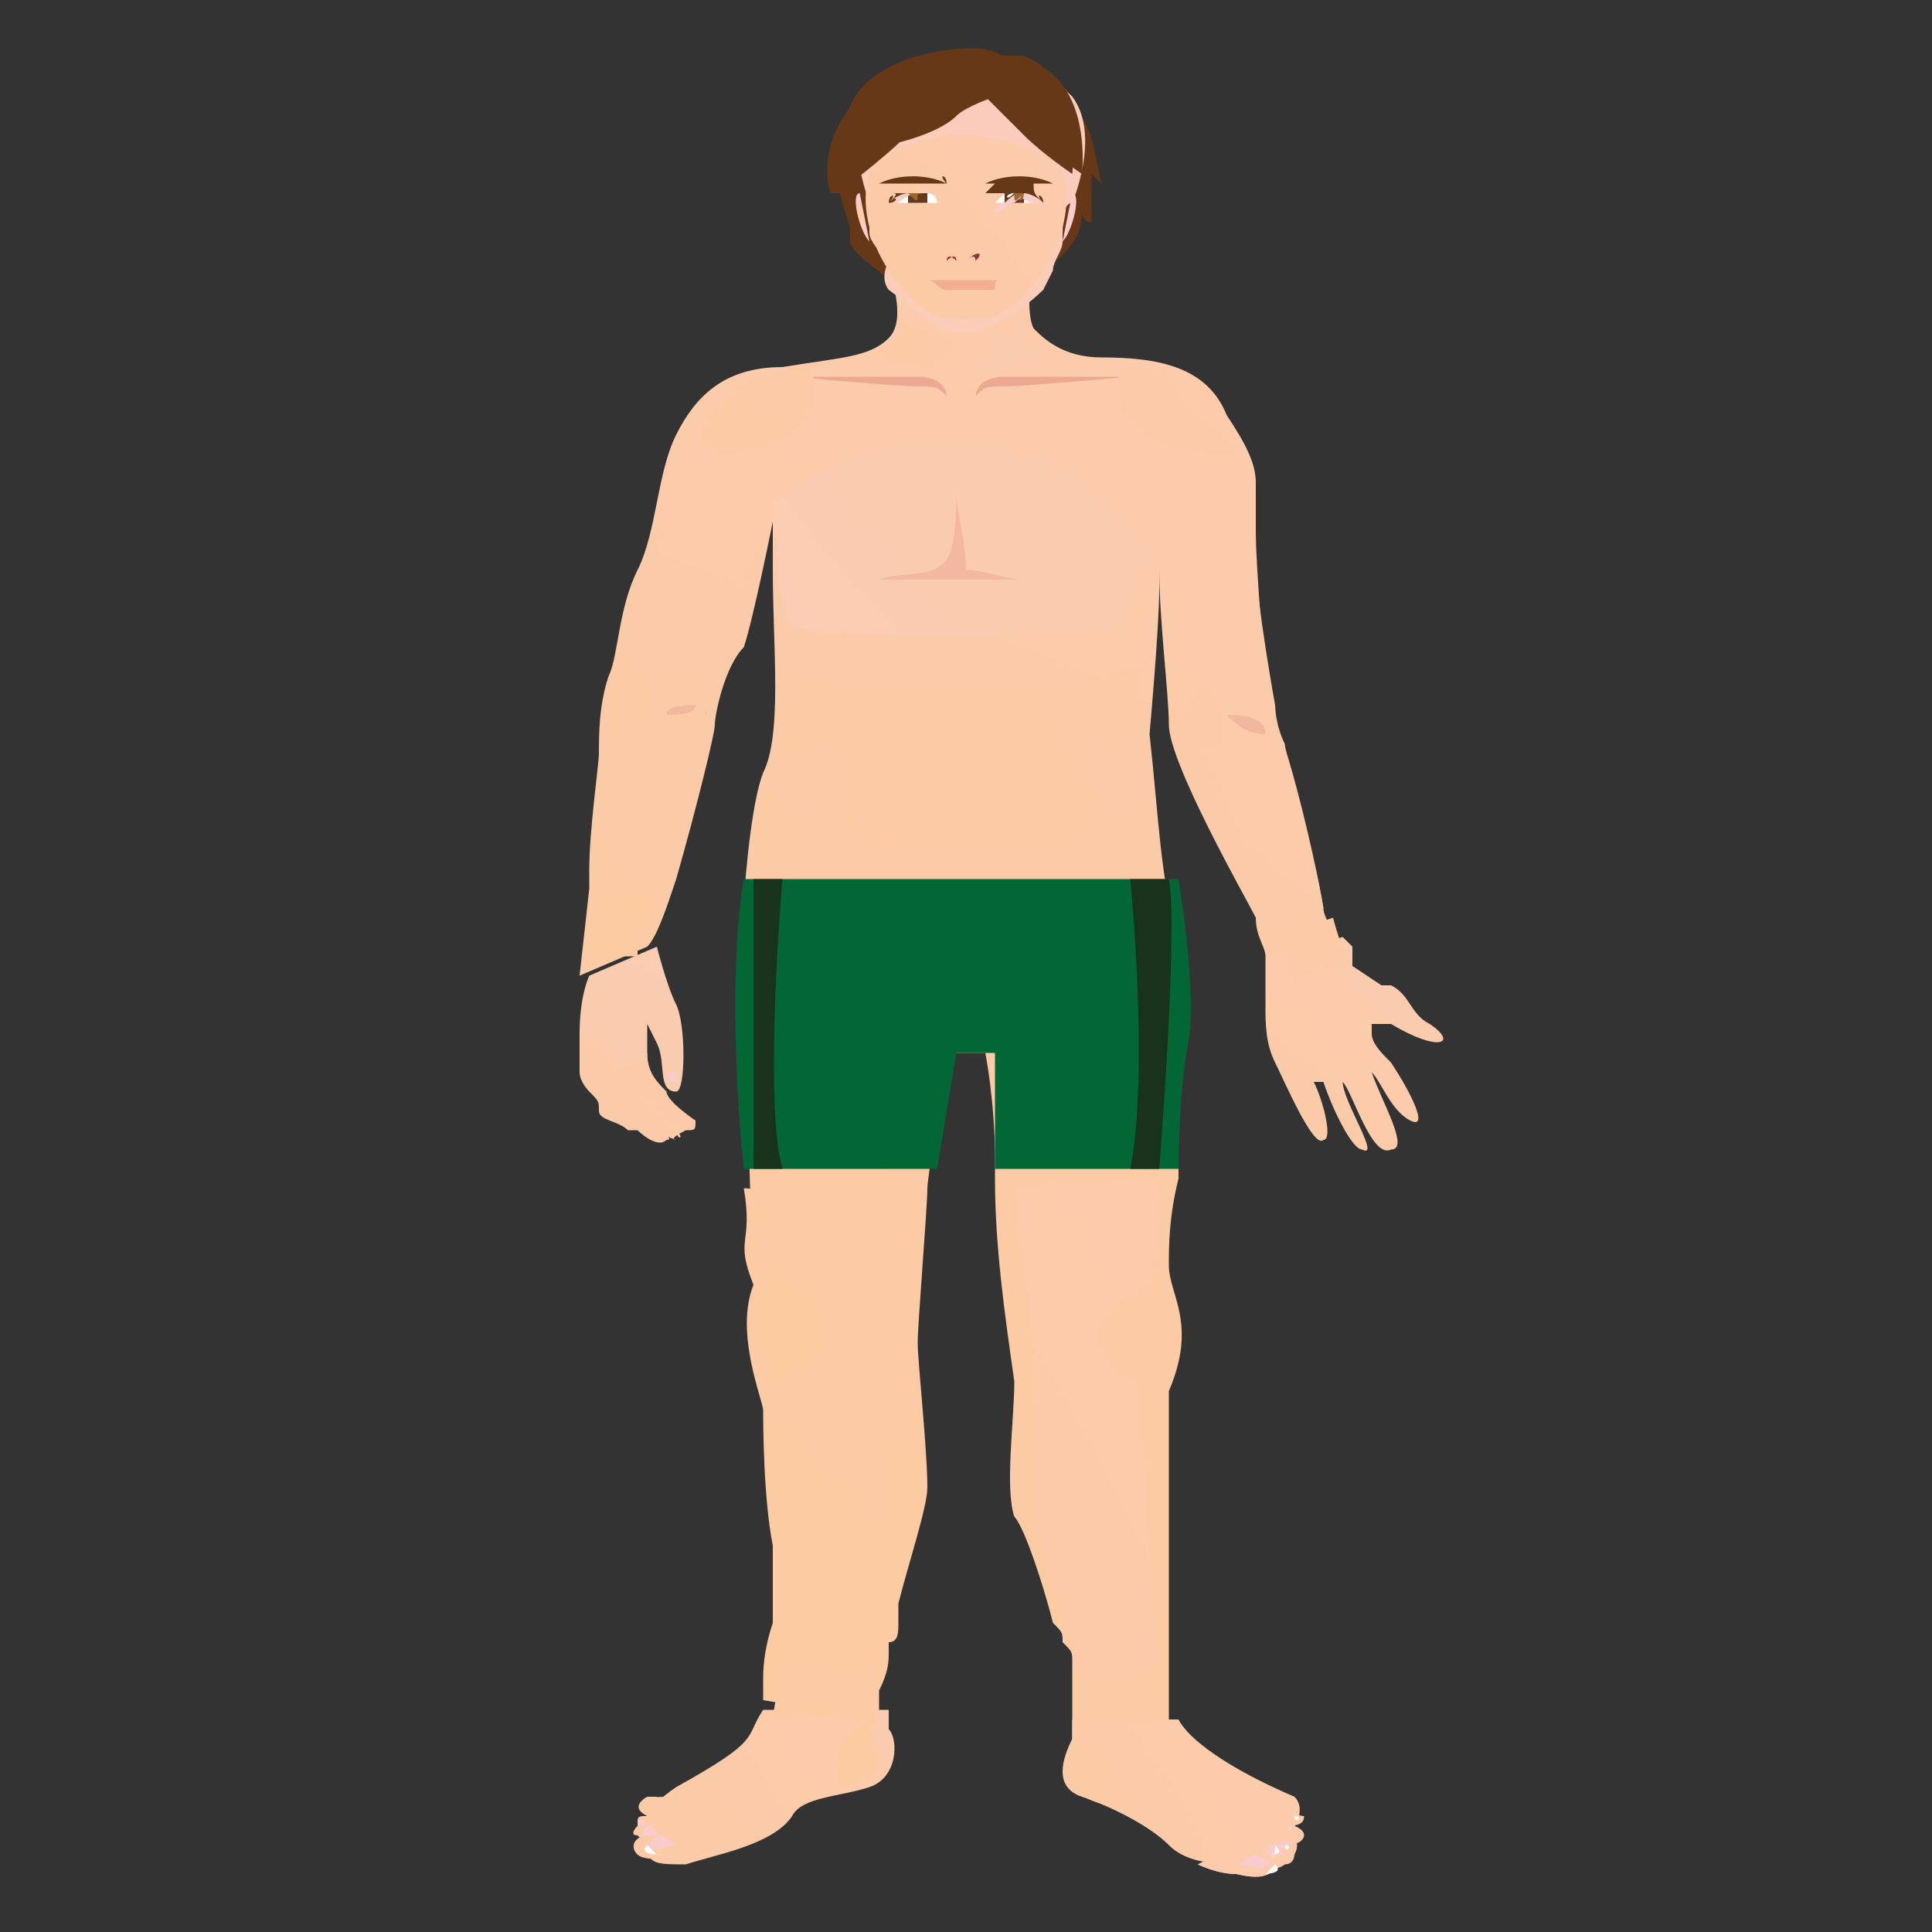 <svg xmlns="http://www.w3.org/2000/svg" id="Capa_1" x="0" y="0" version="1.0" xml:space="preserve" viewBox="0 0 20 20"><rect x="0" y="0" width="20" height="20" fill="#333333" stroke="none"/><style>.st4{fill:none}.st6{opacity:.19;fill:#c66}.st12{fill:#facbcb}.st13{fill:#fff}.st44{fill:#663817}.st48{opacity:.17;fill:#ca2128}.st50{fill:#986733}.st52{fill:#993334}</style><switch><g><radialGradient id="SVGID_1_" cx="-.958" cy="143.369" r="660.022" gradientTransform="matrix(.103 0 0 .082 .029 11.456)" gradientUnits="userSpaceOnUse"><stop offset="0" stop-color="#fccb98"/><stop offset="1" stop-color="#facccb"/></radialGradient><path fill="url(#SVGID_1_)" d="M10.7 2.7s-.1.5 0 .7c.1.1.3.3.7.3.6 0 1.1.1 1.3.6.2.3.3.5.3.7v.8c0 .4.2 1.5.2 1.5s0 .2.1.4c0 .1.3 1.1.4 1.7 0 .1.1.2.1.3 0 .1.1.2.1.2h-.8c0-.1-.1-.2-.1-.4-.1-.2-.9-1.6-.9-2 0-.3-.1-1.1-.1-1.6v-.4.6c0 .4-.1 1.5-.1 1.5.1.9.1 1.4.3 2.2.1.5 0 1.4 0 2.1v.3c-.1.4-.1.7-.1.9 0 .3.3.6 0 1.3V18l-1 .2v-1c0-.1 0-.1-.1-.2 0-.1 0-.1-.1-.2-.1-.4-.3-1-.4-1.1-.1-.3 0-1 0-1.4-.1-.7-.2-1.4-.2-2.1V12c0-.6-.1-1.1-.1-1.1h-.4s-.2 1.3-.2 1.4c0 .2-.1 1.4-.1 1.6 0 .2.1 1.1.1 1.5 0 .2-.2.8-.3 1.2v.2c0 .1 0 .2-.1.2v.1c0 .1 0 .2-.1.4v.3l-1.2-.2v-.2c0-.1 0-.3.1-.6v-2.3c0-.1-.4-.8-.1-1.3-.2-.4-.1-1.5-.2-2.1-.1-.6 0-2.6.2-3.1.2-.4.1-1.3.1-2.1v-.5s-.2 1-.3 1.3c-.2.2-.3.7-.3.8 0 .1-.2.9-.4 1.6-.1.3-.2.6-.3.7l-.7.3.1-.9V9c0-.4.1-1.1.1-1.2 0-.2 0-.5.1-.8.1-.2.1-.7.3-1.1.2-.4.2-1 .4-1.4.2-.4.5-.7 1.1-.7.6-.1.9-.1 1.1-.3.2-.2 0-.7 0-.7"/><path fill="#c66" d="M8.2 3.9s1.1.1 1.3.1c.2 0 .2 0 .3.1 0 0 0-.2-.3-.2H8.2zm3.5 0s-1.1.1-1.3.1c-.2 0-.2 0-.3.1 0 0 0-.2.3-.2h1.3z" opacity=".33"/><path fill="#036635" d="M7.7 9.1h4.5s.2 1.2.1 1.7-.1 1.3-.1 1.3h-1.9v-1.2h-.4l-.2 1.2h-2s-.2-1.8 0-3z"/><path fill="#19321b" d="M8.1 9.1s-.2 2.3 0 3h-.3v-3h.3zm3.6 0s.2 2 0 3h.3s.2-2.5.1-3h-.4z"/><path d="M8.2 9.2h.3m.2 0H9m.2 0h.3m.3 0h.3m.2 0h.3m.2 0h.3m.2 0h.3" class="st4"/><path fill="none" d="M10 10.9l-.1-1.8" opacity=".71"/><path d="M12.4 7.6s.4.2.5 0c.1-.1 0 0-.5 0zm-5.1-.3l-.4-.1s.5.4.4.1z" class="st6"/><radialGradient id="SVGID_2_" cx="58.325" cy="115.832" r="193.435" gradientTransform="matrix(.103 0 0 .082 .029 11.456)" gradientUnits="userSpaceOnUse"><stop offset="0" stop-color="#fccb98"/><stop offset="1" stop-color="#facccb"/></radialGradient><path fill="url(#SVGID_2_)" d="M11.1 17.8v.2c-.1.2-.2.5.1.6.3.1.7.3.9.5.2.2.5.2.9.2.2-.1.6-.5.4-.7-.7-.3-1.1-.6-1.2-.8"/><radialGradient id="SVGID_3_" cx="-304.953" cy="138.572" r="890.448" gradientTransform="matrix(.089 0 0 .072 9.19 8.895)" gradientUnits="userSpaceOnUse"><stop offset="0" stop-color="#fccb98"/><stop offset="1" stop-color="#facccb"/></radialGradient><path fill="url(#SVGID_3_)" d="M13.3 18.7c.1 0 .1.1.2.1 0 .1-.1.1-.2.1"/><radialGradient id="SVGID_4_" cx="-304.998" cy="138.443" r="890.562" gradientTransform="matrix(.089 0 0 .072 9.19 8.895)" gradientUnits="userSpaceOnUse"><stop offset="0" stop-color="#fccb98"/><stop offset="1" stop-color="#facccb"/></radialGradient><path fill="url(#SVGID_4_)" d="M13.3 18.8c0 .1.2.1.2.2 0 0 0 .1-.2.1"/><radialGradient id="SVGID_5_" cx="-305.055" cy="138.443" r="890.706" gradientTransform="matrix(.089 0 0 .072 9.19 8.895)" gradientUnits="userSpaceOnUse"><stop offset="0" stop-color="#fccb98"/><stop offset="1" stop-color="#facccb"/></radialGradient><path fill="url(#SVGID_5_)" d="M13.2 18.9c.1.1.3.1.2.3 0 0 0 .1-.1.1s-.2-.1-.2-.1"/><radialGradient id="SVGID_6_" cx="-305.061" cy="138.441" r="890.725" gradientTransform="matrix(.089 0 0 .072 9.19 8.895)" gradientUnits="userSpaceOnUse"><stop offset="0" stop-color="#fccb98"/><stop offset="1" stop-color="#facccb"/></radialGradient><path fill="url(#SVGID_6_)" d="M13 19c0 .1.1.1.2.1.1.1.1.1.1.2 0 0-.1.1-.3 0"/><path d="M13.2 19.1s-.1 0-.1.1c0 0 .1.1.1 0 .1 0 .1 0 0-.1z" class="st12"/><path d="M13.1 19.2c.1 0 .1 0 .1-.1.1.1 0 .1-.1.1.1 0 0 0 0 0" class="st13"/><path d="M13.2 19.1h-.1" class="st4"/><path d="M13.2 19.1s.1.1.1 0c.1 0 .1-.1-.1 0 .1-.1.1 0 0 0z" class="st12"/><path d="M13.3 19.1c.1 0 0 .1 0 0" class="st13"/><path d="M13.3 19v.1" class="st4"/><path d="M13.4 19s0-.1 0 0c.1-.1 0 0 0 0m0-.2c.1 0 0 .1 0 0" class="st13"/><path d="M13.4 18.9s-.1 0 0 0c-.1 0-.1.1 0 0 0 .1 0 0 0 0" class="st12"/><radialGradient id="SVGID_7_" cx="-303.956" cy="138.863" r="890.721" gradientTransform="matrix(.089 0 0 .072 9.19 8.895)" gradientUnits="userSpaceOnUse"><stop offset="0" stop-color="#fccb98"/><stop offset="1" stop-color="#facccb"/></radialGradient><path fill="url(#SVGID_7_)" d="M12.8 19.1c0 .1.2.1.3.1.1 0 .1.1.1.1s0 .2-.4.1c-.2 0-.4-.1-.4-.1"/><path d="M13 19.2c-.1 0-.1.1-.2.1.1 0 .3.1.3 0 .1 0 .1 0-.1-.1z" class="st12"/><path d="M13 19.4h-.1s.1-.1.2-.1c0 0 .1 0 .1.1" class="st4"/><path d="M13 19.4h.1l.1-.1c.1.1-.1.1-.2.1" class="st13"/><radialGradient id="SVGID_8_" cx="13.424" cy="115.201" r="204.374" gradientTransform="matrix(.103 0 0 .082 .029 11.456)" gradientUnits="userSpaceOnUse"><stop offset="0" stop-color="#fccb98"/><stop offset="1" stop-color="#facccb"/></radialGradient><path fill="url(#SVGID_8_)" d="M7.9 17.7c-.2.3 0 .3-.9.8-.3.2-.4.4-.3.6 0 .2.1.2.4.2.3-.1.9-.2 1.1-.5.1-.2.5-.2.8-.3.3-.1.3-.5.2-.6v-.2"/><radialGradient id="SVGID_9_" cx="-305.139" cy="138.621" r="890.702" gradientTransform="matrix(.089 0 0 .072 9.19 8.895)" gradientUnits="userSpaceOnUse"><stop offset="0" stop-color="#fccb98"/><stop offset="1" stop-color="#facccb"/></radialGradient><path fill="url(#SVGID_9_)" d="M6.9 18.6c-.1 0-.2 0-.2.1-.1.1.1.1.1.1"/><radialGradient id="SVGID_10_" cx="-305.106" cy="138.621" r="890.6" gradientTransform="matrix(.089 0 0 .072 9.19 8.895)" gradientUnits="userSpaceOnUse"><stop offset="0" stop-color="#fccb98"/><stop offset="1" stop-color="#facccb"/></radialGradient><path fill="url(#SVGID_10_)" d="M6.8 18.6h-.1s-.2.1 0 .2h.2"/><radialGradient id="SVGID_11_" cx="-305.077" cy="138.62" r="890.503" gradientTransform="matrix(.089 0 0 .072 9.19 8.895)" gradientUnits="userSpaceOnUse"><stop offset="0" stop-color="#fccb98"/><stop offset="1" stop-color="#facccb"/></radialGradient><path fill="url(#SVGID_11_)" d="M6.9 18.7s-.1 0-.2.1c-.1 0-.1 0-.1.1 0 0-.1.1 0 .1s.2-.1.2-.1"/><radialGradient id="SVGID_12_" cx="-305.147" cy="138.619" r="890.73" gradientTransform="matrix(.089 0 0 .072 9.19 8.895)" gradientUnits="userSpaceOnUse"><stop offset="0" stop-color="#fccb98"/><stop offset="1" stop-color="#facccb"/></radialGradient><path fill="url(#SVGID_12_)" d="M6.9 18.8c-.1.1-.3.1-.3.2l.1.1c.1 0 .3-.1.3-.1"/><path d="M6.7 18.9s.1 0 .1.1c0 0-.1.1-.1 0-.1.1-.1 0 0-.1z" class="st12"/><path d="M6.7 19c-.1 0-.1 0-.1-.1 0 .1 0 .1.1.1 0 .1 0 .1 0 0" class="st13"/><path d="M6.7 19c0-.1 0-.1 0 0h.1" class="st4"/><path d="M6.7 18.9h-.1c0-.1 0-.1.1 0 0-.1 0-.1 0 0z" class="st12"/><path d="M6.7 18.9c-.1 0-.1-.1 0 0-.1-.1-.1 0 0 0" class="st13"/><path d="M6.7 18.8v.1" class="st4"/><path d="M6.7 18.7c-.1 0 0 0 0 0" class="st13"/><radialGradient id="SVGID_13_" cx="-305.039" cy="138.619" r="890.668" gradientTransform="matrix(.089 0 0 .072 9.19 8.895)" gradientUnits="userSpaceOnUse"><stop offset="0" stop-color="#fccb98"/><stop offset="1" stop-color="#facccb"/></radialGradient><path fill="url(#SVGID_13_)" d="M7 18.9c-.1.1-.2.1-.2.1-.1 0-.2.1-.1.2 0 0 .1.1.5 0h.1"/><path d="M6.8 19c.1 0 .2.1.2.1-.1 0-.3.1-.3 0l.1-.1z" class="st12"/><path d="M6.9 19.2H7s-.1-.1-.2-.1c0 0-.1 0-.1.1" class="st4"/><path d="M6.9 19.2h-.1l-.1-.1c-.1.1.1.1.2.1" class="st13"/><radialGradient id="SVGID_14_" cx="-305.203" cy="138.709" r="890.627" gradientTransform="matrix(.089 0 0 .072 9.19 8.895)" gradientUnits="userSpaceOnUse"><stop offset="0" stop-color="#fccb98"/><stop offset="1" stop-color="#facccb"/></radialGradient><path fill="url(#SVGID_14_)" d="M7 18.9c-.1.1-.2.1-.3.1-.1 0-.2.1-.1.2 0 0 .1.1.5 0h.1"/><path d="M6.8 19c.1 0 .2.1.2.1-.1 0-.3.1-.3 0l.1-.1z" class="st12"/><path d="M6.9 19.2H7s-.1-.1-.2-.1c0 0-.1 0-.1.1" class="st4"/><path d="M6.9 19.2h-.1l-.1-.1c-.1.1.1.1.2.1" class="st13"/><radialGradient id="SVGID_15_" cx="-303.956" cy="138.863" r="890.721" gradientTransform="matrix(.089 0 0 .072 9.19 8.895)" gradientUnits="userSpaceOnUse"><stop offset="0" stop-color="#fccb98"/><stop offset="1" stop-color="#facccb"/></radialGradient><path fill="url(#SVGID_15_)" d="M12.8 19.1c0 .1.2.1.3.1.1 0 .1.1.1.1s0 .2-.4.1c-.2 0-.4-.1-.4-.1"/><path d="M13 19.2c-.1 0-.1.1-.2.1.1 0 .3.1.3 0 .1 0 .1 0-.1-.1z" class="st12"/><path d="M13 19.4h-.1s.1-.1.2-.1c0 0 .1 0 .1.1" class="st4"/><path d="M13 19.4h.1l.1-.1c.1.1-.1.1-.2.1" class="st13"/><radialGradient id="SVGID_16_" cx="-150.907" cy="73.894" r="672.547" gradientTransform="matrix(.089 0 0 .072 9.19 8.895)" gradientUnits="userSpaceOnUse"><stop offset="0" stop-color="#fccb98"/><stop offset="1" stop-color="#facccb"/></radialGradient><path fill="url(#SVGID_16_)" d="M11.2 17.3v.6c.4-.1.8-.1.8-.1v-.7c0 .1-.6.2-.8.2z"/><radialGradient id="SVGID_17_" cx="-145.827" cy="73.15" r="655.773" gradientTransform="matrix(.089 0 0 .072 9.19 8.895)" gradientUnits="userSpaceOnUse"><stop offset="0" stop-color="#fccb98"/><stop offset="1" stop-color="#facccb"/></radialGradient><path fill="url(#SVGID_17_)" d="M8.1 17.1s.6.3 1 .1c0 .4-.1.6 0 .7-.3-.2-1-.1-1.1-.1 0-.1.1-.5.1-.7z"/><radialGradient id="SVGID_18_" cx="88.38" cy="31.303" r="164.703" gradientTransform="matrix(.103 0 0 .082 .029 11.456)" gradientUnits="userSpaceOnUse"><stop offset="0" stop-color="#fccb98"/><stop offset="1" stop-color="#facccb"/></radialGradient><path fill="url(#SVGID_18_)" d="M13.9 9.7l.1.1v.2l.3.2h.1c.2.1.2.3.4.4.3.2.1.3-.4 0h-.2v.1c0 .1.1.2.2.3.2.3.4.7.2.6-.2-.1-.3-.4-.4-.5.1.3.4.8.2.8-.2.1-.4-.6-.5-.7 0 .2.4.8.2.7-.1 0-.3-.4-.4-.7h-.1c.1.2.2.6.1.6-.1.1-.4-.6-.5-.8-.1-.2-.1-.4-.1-.6v-.5"/><path d="M14.3 10.5s-.1 0 0 0H14c-.1 0-.2-.1-.2-.2m1.1.4" class="st4"/><radialGradient id="SVGID_19_" cx="36.394" cy="25.959" r="103.441" gradientTransform="matrix(.103 0 0 .082 .029 11.456)" gradientUnits="userSpaceOnUse"><stop offset="0" stop-color="#fccb98"/><stop offset="1" stop-color="#facccb"/></radialGradient><path fill="url(#SVGID_19_)" d="M6.1 10.1s-.1.2-.1.6c0 .4.5.7.6.9.1.1.4.2.4.2s-.1 0 .1-.1c-.4-.3-.3-.3-.4-.6v-.5l.1.2c.1.2 0 .5.2.5.1 0 .1-.7 0-.9-.1-.2-.2-.6-.2-.6"/><radialGradient id="SVGID_20_" cx="-304.989" cy="138.371" r="890.679" gradientTransform="matrix(.089 0 0 .072 9.19 8.895)" gradientUnits="userSpaceOnUse"><stop offset="0" stop-color="#fccb98"/><stop offset="1" stop-color="#facccb"/></radialGradient><path fill="url(#SVGID_20_)" d="M6 10.7v.4c0 .1.1.2.1.2.1.1.1.1.1.2s.2.1.3.2h.1v-.5"/><radialGradient id="SVGID_21_" cx="-200.818" cy="67.505" r="890.718" gradientTransform="matrix(.089 -.003 .003 .071 .023 14.166)" gradientUnits="userSpaceOnUse"><stop offset="0" stop-color="#fccb98"/><stop offset="1" stop-color="#facccb"/></radialGradient><path fill="url(#SVGID_21_)" d="M6.1 11.1l.1.2c0 .1.1.2.1.2.1.1.2.1.3.2 0 0 .2.2.3.1.1 0-.1-.1-.1-.2l-.1-.1c-.1-.1-.1-.1-.1-.2"/><radialGradient id="SVGID_22_" cx="-304.996" cy="138.37" r="890.698" gradientTransform="matrix(.089 0 0 .072 9.19 8.895)" gradientUnits="userSpaceOnUse"><stop offset="0" stop-color="#fccb98"/><stop offset="1" stop-color="#facccb"/></radialGradient><path fill="url(#SVGID_22_)" d="M7 11.7c.1 0 .1 0 0 0 .1.1 0 .1 0 0-.2.1-.2 0-.3 0-.1-.1-.2-.1-.2-.2-.1-.1-.1-.1-.1-.2l-.1-.2"/><radialGradient id="SVGID_23_" cx="-304.995" cy="138.368" r="890.694" gradientTransform="matrix(.089 0 0 .072 9.19 8.895)" gradientUnits="userSpaceOnUse"><stop offset="0" stop-color="#fccb98"/><stop offset="1" stop-color="#facccb"/></radialGradient><path fill="url(#SVGID_23_)" d="M6.4 11.1c.1.2.1.2.3.3.1.1.2.1.2.2.1 0 .1.1.2.1s.1 0 .1-.1c0 0-.3-.2-.3-.3-.1-.1-.2-.2-.2-.4"/><path d="M7 11.1h-.1s0 .1.1.1v-.1" class="st12"/><path d="M6.9 11.2s.1 0 0 0c.1 0 .1 0 0 0z" class="st13"/><path d="M7 11.1h-.1.1" class="st4"/><radialGradient id="SVGID_24_" cx="-145.819" cy="70.312" r="659.994" gradientTransform="matrix(.089 0 0 .072 9.19 8.895)" gradientUnits="userSpaceOnUse"><stop offset="0" stop-color="#fccb98"/><stop offset="1" stop-color="#facccb"/></radialGradient><path fill="url(#SVGID_24_)" d="M13.8 9.5s.1.4.2.5c0 0-.5 0-.6.2 0-.2-.2-.5-.2-.5l.6-.2z"/><radialGradient id="SVGID_25_" cx="-145.826" cy="70.319" r="660.025" gradientTransform="matrix(.089 0 0 .072 9.19 8.895)" gradientUnits="userSpaceOnUse"><stop offset="0" stop-color="#fccb98"/><stop offset="1" stop-color="#facccb"/></radialGradient><path fill="url(#SVGID_25_)" d="M6.8 9.3s-.2.4-.2.5v.1h-.5l.1-.7.6.1z"/><radialGradient id="SVGID_26_" cx="-145.82" cy="-143.701" r="659.996" gradientTransform="matrix(.089 0 0 .067 9.19 24.05)" gradientUnits="userSpaceOnUse"><stop offset="0" stop-color="#fccb98"/><stop offset="1" stop-color="#facccb"/></radialGradient><path fill="url(#SVGID_26_)" d="M11.2 18s.5.2.3.7c-.4-.1-.4-.2-.4-.4s.1-.3.1-.3z"/><radialGradient id="SVGID_27_" cx="3295.632" cy="148.081" r="662.899" gradientTransform="matrix(-.086 0 0 .082 277.39 11.456)" gradientUnits="userSpaceOnUse"><stop offset="0" stop-color="#fccb98"/><stop offset="1" stop-color="#facccb"/></radialGradient><path fill="url(#SVGID_27_)" d="M11.2 17.4c-.1-.2-.5-1.6-.5-1.9V14c0-.2-.2-1.5-.2-1.7l1.5-.1c-.1.6.1.5-.1 1 .2.5-.1 1.2-.1 1.3 0 .1.1 1.1.1 1.6 0 .2.1 1 .1 1.1 0-.1-.4.3-.8.2z"/><path d="M11.4 14c.1.1.2.2.3.2" class="st4"/><radialGradient id="SVGID_28_" cx="3344.865" cy="-143.706" r="660.021" gradientTransform="matrix(-.089 0 0 .067 295.974 24.05)" gradientUnits="userSpaceOnUse"><stop offset="0" stop-color="#fccb98"/><stop offset="1" stop-color="#facccb"/></radialGradient><path fill="url(#SVGID_28_)" d="M9 17.8s-.5.2-.3.7c.4-.1.4-.2.4-.4-.1-.1-.1-.3-.1-.3z"/><radialGradient id="SVGID_29_" cx="-333.391" cy="143.739" r="660.609" gradientTransform="matrix(.086 0 0 .082 29.139 11.456)" gradientUnits="userSpaceOnUse"><stop offset="0" stop-color="#fccb98"/><stop offset="1" stop-color="#facccb"/></radialGradient><path fill="url(#SVGID_29_)" d="M9 17.2c.1-.1 0-.1 0-.1v-.4c.1-.4.2-.9.2-1.2 0-.4-.1-1.3-.1-1.5 0-.2.1-1.4.1-1.6l-1.5-.1c.1.6-.1.5.1 1-.2.5.1 1.2.1 1.3 0 .1 0 .9.1 1.4v1c.1 0 .4.3 1 .2z"/><path d="M8.1 14.3c.1-.1.2-.1.3-.2" class="st4"/><radialGradient id="SVGID_30_" cx="-145.831" cy="70.317" r="660.041" gradientTransform="matrix(.089 0 0 .072 9.19 8.895)" gradientUnits="userSpaceOnUse"><stop offset="0" stop-color="#fccb98"/><stop offset="1" stop-color="#facccb"/></radialGradient><path fill="url(#SVGID_30_)" d="M11.9 13.3s-1.2.5 0 1.1c.2-.5.2-.9 0-1.1z"/><radialGradient id="SVGID_31_" cx="3368.339" cy="70.318" r="660.042" gradientTransform="matrix(-.089 0 0 .072 298.9 8.895)" gradientUnits="userSpaceOnUse"><stop offset="0" stop-color="#fccb98"/><stop offset="1" stop-color="#facccb"/></radialGradient><path fill="url(#SVGID_31_)" d="M8 13.2s1.2.5 0 1.1c-.2-.5-.1-.8 0-1.1z"/><radialGradient id="SVGID_32_" cx="-145.828" cy="70.325" r="660.044" gradientTransform="matrix(.089 0 0 .072 9.19 8.895)" gradientUnits="userSpaceOnUse"><stop offset="0" stop-color="#fccb98"/><stop offset="1" stop-color="#facccb"/></radialGradient><path fill="url(#SVGID_32_)" d="M8.4 3.8s.3.9-1.1.9h-.1s.1-.9 1.2-.9z"/><radialGradient id="SVGID_33_" cx="-145.815" cy="70.325" r="660.006" gradientTransform="matrix(.089 0 0 .072 9.19 8.895)" gradientUnits="userSpaceOnUse"><stop offset="0" stop-color="#fccb98"/><stop offset="1" stop-color="#facccb"/></radialGradient><path fill="url(#SVGID_33_)" d="M11.6 3.8s-.3.9 1.1.9h.1s-.1-.9-1.2-.9z"/><radialGradient id="SVGID_34_" cx="-145.827" cy="70.32" r="660.03" gradientTransform="matrix(.089 0 0 .072 9.19 8.895)" gradientUnits="userSpaceOnUse"><stop offset="0" stop-color="#fccb98"/><stop offset="1" stop-color="#facccb"/></radialGradient><path fill="url(#SVGID_34_)" d="M10.8 8.8c.9-.1.7-1.2-.1-1.3-.7-.1-1.3 0-1.3 0-.9 0-1 1.2-.1 1.3-.1 0 .7.2 1.5 0z"/><path d="M10 8.1c-.1 0-.1.1-.1.2h.1v-.2" class="st4"/><radialGradient id="SVGID_35_" cx="-145.827" cy="70.317" r="660.024" gradientTransform="matrix(.089 0 0 .072 9.19 8.895)" gradientUnits="userSpaceOnUse"><stop offset="0" stop-color="#fccb98"/><stop offset="1" stop-color="#facccb"/></radialGradient><path fill="url(#SVGID_35_)" d="M8 8.2s.8.5-.1.8c-.1-.2 0-.8.1-.8z"/><radialGradient id="SVGID_36_" cx="-145.835" cy="70.317" r="660.051" gradientTransform="matrix(.089 0 0 .072 9.19 8.895)" gradientUnits="userSpaceOnUse"><stop offset="0" stop-color="#fccb98"/><stop offset="1" stop-color="#facccb"/></radialGradient><path fill="url(#SVGID_36_)" d="M11.8 8.2s-.8.5.1.8c.1-.2 0-.7-.1-.8z"/><path d="M9.7.6c-.3.1-.6.2-.8.4-.3.3-.4.7-.3 1h.1c0 .1.1.3.1.4v-.2.3c0 .1.3.3.4.4.1 0 .1-.2.2-.2h.7c.3 0 .6 0 .8-.1 0 .1-.1.1-.1.2.3-.2.4-.4.4-.6 0 0 0 .1.1.1v-.5l.1.1c-.1-.5-.1-.5-.2-.7-.1-.2-.2-.4-.4-.4" class="st44"/><radialGradient id="SVGID_37_" cx="7.199" cy="52.015" r="291.089" gradientTransform="matrix(.103 0 0 .082 .029 11.456)" gradientUnits="userSpaceOnUse"><stop offset="0" stop-color="#fccb98"/><stop offset="1" stop-color="#facccb"/></radialGradient><path fill="url(#SVGID_37_)" d="M11.1 2.1s.3-.7 0-1.1C10.7.6 10 .6 10 .6c-.4 0-.8.2-1 .4-.3.3 0 1.1 0 1.1v.3c0 .1.1.2.2.3-.1.2 0 .3 0 .3s.4.3.5.4c0 0 .3.1.5 0 .3-.1.6-.4.6-.4l.1-.2c0-.1.1-.2.1-.3 0-.2 0-.4.1-.4z"/><path d="M8.8 1.9s.8-.6.8-.8l-.4.4s.5-.1.7-.3c.1-.1.4-.2.4-.2l.4.4c.2.2.5.4.5.4s.1-.8-.4-1.1c-.2-.2-.4-.1-.4-.1s-.1-.1-.3-.1c-.2 0-1 .1-1.2.6-.3.5-.1.8-.1.8z" class="st44"/><path d="M10.3.6c-.1-.1-.3 0-.4 0m.4.1c-.1-.1-.2-.1-.3-.1m.3.1s-.1-.1-.2 0" class="st4"/><path d="M10.3.7c0-.1-.1-.1-.2-.1s-.2 0-.3.1m.4.1c0-.1-.2 0-.3 0m.3 0H10m.3 0c0-.1.2 0 .2 0m-.2-.1c.1-.1.2 0 .3.1m-.3-.1c.1-.1.3 0 .3.1m-.2-.1c.1-.1.2 0 .3 0m-.4 0c.1-.1.2 0 .3.1m-.3 0c.1 0 .2.1.2.2m-.2-.2c.1 0 .1.2.3.2m-.3-.1c.1 0 .2.4.4.3m-.5-.4c-.1 0-.2.1-.2.2-.1 0-.1.1-.2.1m.4-.2c0-.1-.2.1-.3.1m.3-.2c-.1-.1-.2.1-.4.1m.4 0l-.3.3m-1.1.6c0-.1 0-.2.1-.2 0-.1.1-.1.1-.2m0 0c0 .2-.3.3-.2.6" class="st4"/><path d="M8.8 2.1c-.1-.1-.1-.2-.1-.3 0-.1.2-.2.1-.3m-.1.3c0-.2.3-.3.1-.5m2.3.8c.1-.2 0-.4-.2-.5m.1 0c.1.1.3.3.2.4m0-.2c0-.1-.2-.2-.2-.4m.2.3c-.1-.1-.1-.1-.1-.2m-2.2.3c0-.1 0-.1.1-.2l.1-.1m1.1-.7c0-.1-.1-.1-.2 0m.2 0c0-.1-.1-.1-.2 0m.2-.1s-.1-.1-.2-.1m.3.2c.1 0 .2.1.2.1m-.2-.1h.2" class="st4"/><path d="M8.8 1.9v-.2c0-.1.1-.2.1-.3m-.1.4c0-.1.1-.1.1-.2m-.2.3c0-.1-.1-.2 0-.3m2.5.4c.1-.1 0-.2-.1-.3m.1.2c0-.1 0-.2-.1-.2m.1 0s-.1-.1-.1-.2" class="st4"/><radialGradient id="SVGID_38_" cx="85.481" cy="-112.681" r="2.022" gradientTransform="matrix(.103 0 0 .082 .029 11.456)" gradientUnits="userSpaceOnUse"><stop offset="0" stop-color="#fccb98"/><stop offset="1" stop-color="#facccb"/></radialGradient><path fill="url(#SVGID_38_)" d="M8.9 2c-.1 0 0 .4.1.5"/><radialGradient id="SVGID_39_" cx="-1321.332" cy="-112.991" r="2.022" gradientTransform="matrix(-.103 0 0 .082 -125.452 11.456)" gradientUnits="userSpaceOnUse"><stop offset="0" stop-color="#fccb98"/><stop offset="1" stop-color="#facccb"/></radialGradient><path fill="url(#SVGID_39_)" d="M11.1 2c.1 0 0 .4-.1.5"/><path d="M9.6 2.9c.1 0 0 0 0 0h.8c-.1 0-.1 0-.2.1h-.4c-.1 0-.2-.1-.2-.1" class="st48"/><path d="M9.6 2.9c.3.1.6 0 .8 0m-.6.1h.3" class="st4"/><path d="M9.7 2.1c0-.1-.1-.1-.1-.1h-.1c-.2 0-.2 0-.3.1h.5" class="st13"/><path d="M9.6 2.1V2h-.2v.1h.2z" class="st44"/><radialGradient id="SVGID_40_" cx="91.227" cy="-115.596" r="1.85" gradientTransform="matrix(.103 0 0 .082 .029 11.456)" gradientUnits="userSpaceOnUse"><stop offset="0" stop-color="#fccb98"/><stop offset="1" stop-color="#facccb"/></radialGradient><path fill="url(#SVGID_40_)" d="M9.2 2.1h.1c.1-.1.1-.1.2-.1s.2 0 .2.1c0 0 0-.1-.1-.1-.2-.1-.3 0-.4.1"/><path d="M9.4 2c.1 0 .1 0 0 0 .1 0 .1 0 0 0 .1 0 .1 0 0 0 .1 0 .1 0 0 0h.1c0 .1 0 .1-.1 0 .1.1.1.1 0 0 .1.1.1.1 0 0 .1.1.1.1 0 0 0 .1 0 .1 0 0 0 .1 0 .1 0 0 0 .1 0 .1 0 0 0 .1 0 .1 0 0 0 .1 0 .1 0 0 0 .1 0 .1 0 0 0 .1 0 .1 0 0 0 .1 0 .1 0 0 0 .1 0 .1 0 0" class="st50"/><path d="M9.4 2s-.1.1 0 0c0 0 .1 0 0 0" class="st13"/><path d="M9.2 2.1s.1-.1 0 0c.1-.1.2-.1.2-.1h.4-.6c.1 0 .1 0 0 .1.1-.1.1-.1 0 0 .1-.1.1-.1 0 0 .1-.1.1-.1 0 0 .1-.1 0-.1 0 0" class="st44"/><path d="M10.3 2.1l.1-.1h.1c.1 0 .2 0 .2.1h-.4" class="st13"/><path d="M10.4 2.1V2h.2v.1h-.2z" class="st44"/><radialGradient id="SVGID_41_" cx="-1373.382" cy="-115.638" r="1.85" gradientTransform="matrix(-.103 0 0 .082 -131.39 11.456)" gradientUnits="userSpaceOnUse"><stop offset="0" stop-color="#fccb98"/><stop offset="1" stop-color="#facccb"/></radialGradient><path fill="url(#SVGID_41_)" d="M10.8 2.1h-.1c-.1 0-.1-.1-.2 0-.1 0-.1.1-.2.1 0 0 0-.1.1-.1.2-.2.3-.1.4 0"/><path d="M10.6 2s-.1 0 0 0c-.1 0-.1 0 0 0-.1 0-.1 0 0 0-.1 0-.1 0 0 0-.1 0-.1 0 0 0-.1 0-.1 0 0 0-.1 0-.1 0 0 0h-.1c0 .1 0 .1.1 0-.1.1-.1.1 0 0-.1.1-.1.1 0 0-.1.1-.1.1 0 0-.1.1-.1.1 0 0-.1.1-.1.1 0 0 0 .1 0 .1 0 0 0 .1 0 .1 0 0 0 .1 0 .1 0 0 0 .1 0 .1 0 0 0 .1 0 .1 0 0 0 .1 0 .1 0 0 0 .1 0 0 0 0" class="st50"/><path d="M10.5 2c-.1 0-.1.1 0 0" class="st13"/><path d="M10.8 2.1c-.1 0-.1-.1 0 0-.1-.1-.2-.1-.2-.1h-.4l.1-.1h.4c0 .1 0 .1.1.2-.1-.1-.1-.1 0 0-.1-.1-.1-.1 0 0-.1-.1-.1-.1 0 0-.1-.1 0-.1 0 0m-1-.2s0-.1 0 0c0-.1 0-.1 0 0-.1-.1-.1-.1 0 0-.1-.1-.1-.1 0 0-.1-.1-.1-.1 0 0-.1-.1-.1-.1 0 0-.3-.1-.5-.1-.7 0h.7m.4 0s0-.1 0 0c0-.1 0-.1 0 0 0-.1 0-.1 0 0 0-.1.1-.1 0 0 .1-.1.1-.1 0 0 .1-.1.1-.1 0 0 .3-.1.5-.1.7 0h-.7" class="st44"/><path d="M9.9 2.7c0-.1 0-.1 0 0-.1-.1-.1 0-.1 0-.1 0 .1-.1.1 0m.1 0c0-.1 0-.1 0 0 .1-.1.1 0 .1 0 .1 0-.1-.1-.1 0" class="st52"/><path d="M9.8 2.7s-.1 0 0 0c-.1 0-.1-.1-.1-.1v-.1l.1-.1v-.3" class="st4"/><radialGradient id="SVGID_42_" cx="-35.647" cy="-58.687" r="167.307" gradientTransform="matrix(.089 0 0 .072 9.19 8.895)" gradientUnits="userSpaceOnUse"><stop offset="0" stop-color="#fccb98"/><stop offset="1" stop-color="#facccb"/></radialGradient><path fill="url(#SVGID_42_)" d="M10.1 3.3c.3 0 .5-.2.7-.5.2-.3.3-.7.2-1-.1-.3-.9-.4-.9-.4h-.3s-.7.1-.8.4c-.1.3 0 .7.2 1 .2.3.4.5.7.5h.2z"/><path d="M9.6 2.9c.1 0 .1 0 0 0h.8c-.1 0-.1 0-.1.1h-.5c-.1 0-.1-.1-.2-.1" class="st48"/><path d="M9.6 2.9c.3.1.5 0 .8 0m-.6.1h.3" class="st4"/><path d="M9.7 2.1c0-.1-.1-.1-.1-.1h-.1c-.1 0-.2 0-.2.1h.4" class="st13"/><path d="M9.6 2.1V2h-.2v.1h.2z" class="st44"/><radialGradient id="SVGID_43_" cx="91.468" cy="-115.57" r="1.823" gradientTransform="matrix(.103 0 0 .082 .029 11.456)" gradientUnits="userSpaceOnUse"><stop offset="0" stop-color="#fccb98"/><stop offset="1" stop-color="#facccb"/></radialGradient><path fill="url(#SVGID_43_)" d="M9.2 2.1h.1c.1-.1.2-.1.3-.1.1 0 .1 0 .1.1 0 0 0-.1-.1-.1-.2-.1-.3 0-.4.1"/><path d="M9.4 2s.1 0 0 0c.1 0 .1 0 0 0 .1 0 .1 0 0 0 .1 0 .1 0 0 0 .1 0 .1 0 0 0 .1 0 .1 0 0 0 .1 0 .1 0 0 0h.1c0 .1 0 .1-.1 0 .1.1.1.1 0 0 .1.1.1.1 0 0 .1.1.1.1 0 0 .1.1.1.1 0 0 .1.1.1.1 0 0 0 .1 0 .1 0 0 0 .1 0 .1 0 0 0 .1 0 .1 0 0 0 .1 0 .1 0 0 0 .1 0 .1 0 0 0 .1 0 .1 0 0 0 .1 0 .1 0 0 0 .1 0 0 0 0" class="st50"/><path d="M9.4 2s-.1.1 0 0c0 0 .1 0 0 0" class="st13"/><path d="M9.2 2.1c.1 0 .1-.1 0 0 .1-.1.2-.1.2-.1h.4-.6c.1 0 .1 0 0 .1.1-.1.1-.1 0 0 .1-.1.1-.1 0 0 .1-.1.1-.1 0 0 .1-.1 0-.1 0 0" class="st44"/><path d="M10.3 2.1l.1-.1h.1c.1 0 .2 0 .2.1h-.4" class="st13"/><path d="M10.4 2.1V2h.2v.1h-.2z" class="st44"/><radialGradient id="SVGID_44_" cx="-1373.472" cy="-115.611" r="1.822" gradientTransform="matrix(-.103 0 0 .082 -131.39 11.456)" gradientUnits="userSpaceOnUse"><stop offset="0" stop-color="#fccb98"/><stop offset="1" stop-color="#facccb"/></radialGradient><path fill="url(#SVGID_44_)" d="M10.8 2.1h-.1c-.1 0-.1-.1-.2 0-.1 0-.1.1-.2.1 0 0 0-.1.1-.1.2-.2.3-.1.4 0"/><path d="M10.6 2s-.1 0 0 0c-.1 0-.1 0 0 0-.1 0-.1 0 0 0-.1 0-.1 0 0 0-.1 0-.1 0 0 0-.1 0-.1 0 0 0h-.1c0 .1 0 .1.1 0-.1.1-.1.1 0 0-.1.1-.1.1 0 0-.1.1-.1.1 0 0-.1.1 0 .1 0 0 0 .1 0 .1 0 0 0 .1 0 .1 0 0 0 .1 0 .1 0 0 0 .1 0 .1 0 0 0 .1 0 .1 0 0 0 .1 0 .1 0 0 0 .1 0 .1 0 0 0 .1 0 .1 0 0" class="st50"/><path d="M10.5 2c-.1 0-.1.1 0 0" class="st13"/><path d="M10.8 2.1s-.1-.1 0 0c-.1-.1-.2-.1-.2-.1h-.4l.1-.1h.4c0 .1 0 .1.1.2-.1-.1-.1-.1 0 0-.1-.1-.1-.1 0 0-.1-.1-.1-.1 0 0-.1-.1 0-.1 0 0m-1-.2s0-.1 0 0c0-.1 0-.1 0 0 0-.1 0-.1 0 0 0-.1-.1-.1 0 0-.1-.1-.1-.1 0 0-.1-.1-.1-.1 0 0-.2-.1-.5-.1-.7 0h.7m.4 0s0-.1 0 0c0-.1 0-.1 0 0 .1-.1.1-.1 0 0 .1-.1.1-.1 0 0 .1-.1.1-.1 0 0 .1-.1.1-.1 0 0 .2-.1.5-.1.7 0h-.7" class="st44"/><path d="M9.9 2.7c0-.1 0-.1 0 0-.1-.1-.1 0-.1 0s.1-.1.1 0m.1 0c0-.1 0-.1 0 0 .1-.1.1 0 .1 0 .1-.1 0-.1-.1 0" class="st52"/><path d="M9.8 2.7c0-.1-.1-.1 0 0-.1 0-.1-.1-.1-.1v-.1l.1-.1v-.3" class="st4"/><path d="M8.8 1.8s.7-.6.8-.8l-.4.4c0 .1.5-.1.6-.2l.4-.2.4.4c.2.2.5.4.5.4s.1-.8-.4-1.1c-.2-.2-.4-.1-.4-.1s0-.1-.3-.1c-.2 0-1 .1-1.2.6-.2.4 0 .7 0 .7z" class="st44"/><path d="M10.3.6c-.1-.1-.3-.1-.4 0m.3.1c0-.1-.2-.1-.3-.1m.3.1s-.1-.1-.2 0" class="st4"/><path d="M10.2.7c0-.1-.1-.1-.2-.1s-.2 0-.3.1m.5 0c0-.1-.2 0-.3 0m.3.1H10m.3 0c0-.1.2 0 .2 0m-.2-.1c.1-.1.2 0 .3.1m-.3-.1c.1-.1.3 0 .3.1m-.3-.2c.1-.1.2 0 .3 0m-.3.1c.1-.1.2 0 .3.1m-.3 0c.1 0 .2.1.2.2m-.3-.2c.1 0 .1.2.3.2m-.3-.2c.1 0 .2.4.4.3m-.4-.3c-.1 0-.2.1-.2.1-.1.1-.2.2-.3.1m.5-.1c0-.2-.2.1-.3.1m.3-.2c-.1-.1-.3.1-.4.1m.4 0c-.2 0-.2.2-.4.2m-1 .7c0-.1 0-.2.1-.2 0-.1.1-.2.1-.3m0 .1c0 .2-.3.3-.2.6" class="st4"/><path d="M8.8 2c-.1 0-.1-.2-.1-.3 0-.1.2-.2.1-.3m-.1.4c0-.2.3-.3.1-.5m2.3.7c.1-.1 0-.4-.2-.5m.1.1c.1.1.3.3.2.4m0-.2c0-.1-.2-.2-.2-.4m.2.3c-.1-.1-.1-.1-.1-.2" class="st4"/><path d="M8.8 1.7c0-.1 0-.1.1-.1l.1-.1m1.2-.7c0-.1-.1-.1-.2 0m.2-.1c0-.1-.1-.1-.2 0m.2 0s-.1-.1-.2-.1m.2.2c.1 0 .2.1.2.1m-.1-.1h.2" class="st4"/><path d="M8.8 1.9v-.2c0-.1.1-.2.1-.3m-.1.4c0-.1.1-.1.1-.2m-.2.3c0-.1-.1-.2 0-.3m2.4.3c.1-.1 0-.2-.1-.3m.2.3c0-.1 0-.2-.1-.2m.1 0s-.1-.1-.1-.2" class="st4"/><radialGradient id="SVGID_45_" cx="-287.839" cy="143.372" r="660.03" gradientTransform="matrix(.088 0 0 .082 25.409 11.456)" gradientUnits="userSpaceOnUse"><stop offset="0" stop-color="#fccb98"/><stop offset="1" stop-color="#facccb"/></radialGradient><path fill="url(#SVGID_45_)" d="M6.8 9.2c.2-.7.4-1.7.5-1.8 0-.1.2-.7.3-1 .1-.3.3-1.3.3-1.3l-.7-.6c-.1.4-.2.7-.4 1.2-.1.4-.1.9-.2 1.1-.1.2-.2.6-.2.8v1.6h.4z"/><path d="M7.2 7.3c-.1 0-.3 0-.3.1.1 0 .3 0 .3-.1" class="st6"/><radialGradient id="SVGID_46_" cx="-484.38" cy="143.37" r="660.036" gradientTransform="matrix(.081 0 0 .082 40.674 11.456)" gradientUnits="userSpaceOnUse"><stop offset="0" stop-color="#fccb98"/><stop offset="1" stop-color="#facccb"/></radialGradient><path fill="url(#SVGID_46_)" d="M13.7 9.4c-.1-.6-.4-1.8-.5-1.9-.1-.2-.1-.5-.1-.5S13 5.9 13 5.5v-.4l-.8.3v.2c0 .5.1 1.3.1 1.6 0 .4.9 2.1.9 2.3l.5-.1z"/><path d="M12.7 7.4c.1 0 .4 0 .4.2-.2 0-.3-.1-.4-.2" class="st6"/><radialGradient id="SVGID_47_" cx="-145.542" cy="70.317" r="660.021" gradientTransform="matrix(.089 0 0 .072 9.19 8.895)" gradientUnits="userSpaceOnUse"><stop offset="0" stop-color="#fccb98"/><stop offset="1" stop-color="#facccb"/></radialGradient><path fill="url(#SVGID_47_)" d="M8.1 6.9s1.5.6 3.7 0c0 0-.1.6 0 .8.1.3-.8-.4-3.7.1.1-.4.1-.7 0-.9z"/><radialGradient id="SVGID_48_" cx="-11.559" cy="-1242.131" r="61.958" gradientTransform="matrix(.089 0 0 .05 9.19 65.259)" gradientUnits="userSpaceOnUse"><stop offset="0" stop-color="#fccb98"/><stop offset="1" stop-color="#facccb"/></radialGradient><path fill="url(#SVGID_48_)" d="M9.3 3.3s.7.5 1.3 0c0 .2 0 .3.2.4-.4.1-1.1.2-1.7 0H9s.5-.2.3-.4z"/><radialGradient id="SVGID_49_" cx="-145.828" cy="70.325" r="660.048" gradientTransform="matrix(.089 0 0 .072 9.19 8.895)" gradientUnits="userSpaceOnUse"><stop offset="0" stop-color="#fccb98"/><stop offset="1" stop-color="#facccb"/></radialGradient><path fill="url(#SVGID_49_)" d="M6.5 6.9s.6.4-.1.7c0 .1-.3-.2.1-.7z"/><radialGradient id="SVGID_50_" cx="-145.832" cy="70.32" r="660.042" gradientTransform="matrix(.089 0 0 .072 9.19 8.895)" gradientUnits="userSpaceOnUse"><stop offset="0" stop-color="#fccb98"/><stop offset="1" stop-color="#facccb"/></radialGradient><path fill="url(#SVGID_50_)" d="M12.5 7.1s-.6.4.1.7c-.1 0 .2-.2-.1-.7z"/><radialGradient id="SVGID_51_" cx="-234.565" cy="72.843" r="13.276" gradientTransform="matrix(.086 0 0 .082 29.139 11.456)" gradientUnits="userSpaceOnUse"><stop offset="0" stop-color="#fccb98"/><stop offset="1" stop-color="#facccb"/></radialGradient><path fill="url(#SVGID_51_)" d="M9 17.2v-.1"/><radialGradient id="SVGID_52_" cx="-234.565" cy="72.843" r="13.276" gradientTransform="matrix(.086 0 0 .082 29.139 11.456)" gradientUnits="userSpaceOnUse"><stop offset="0" stop-color="#fccb98"/><stop offset="1" stop-color="#facccb"/></radialGradient><path fill="url(#SVGID_52_)" d="M9 17.2v-.1"/><radialGradient id="SVGID_53_" cx="118.932" cy="-128.718" r="303.524" gradientTransform="matrix(.089 0 0 .072 9.19 8.895)" gradientUnits="userSpaceOnUse"><stop offset="0" stop-color="#fccb98"/><stop offset="1" stop-color="#facccb"/></radialGradient><path fill="url(#SVGID_53_)" d="M11.9 5.3s-2-1.5-3.9-.1c0 1 .2 1.3.2 1.3s1.4.2 3.4 0c.3-.7.3-1.2.3-1.2z"/><path d="M9.9 5.1c0 .2 0 .5-.1.7-.2.2-.4.1-.7.2h1.5c-.2 0-.4-.1-.6-.1 0-.3-.1-.6-.1-.8" class="st6"/><circle cx="8.7" cy="5.5" r=".1" class="st4"/><circle cx="11.3" cy="5.4" r=".1" class="st4"/></g></switch></svg>
